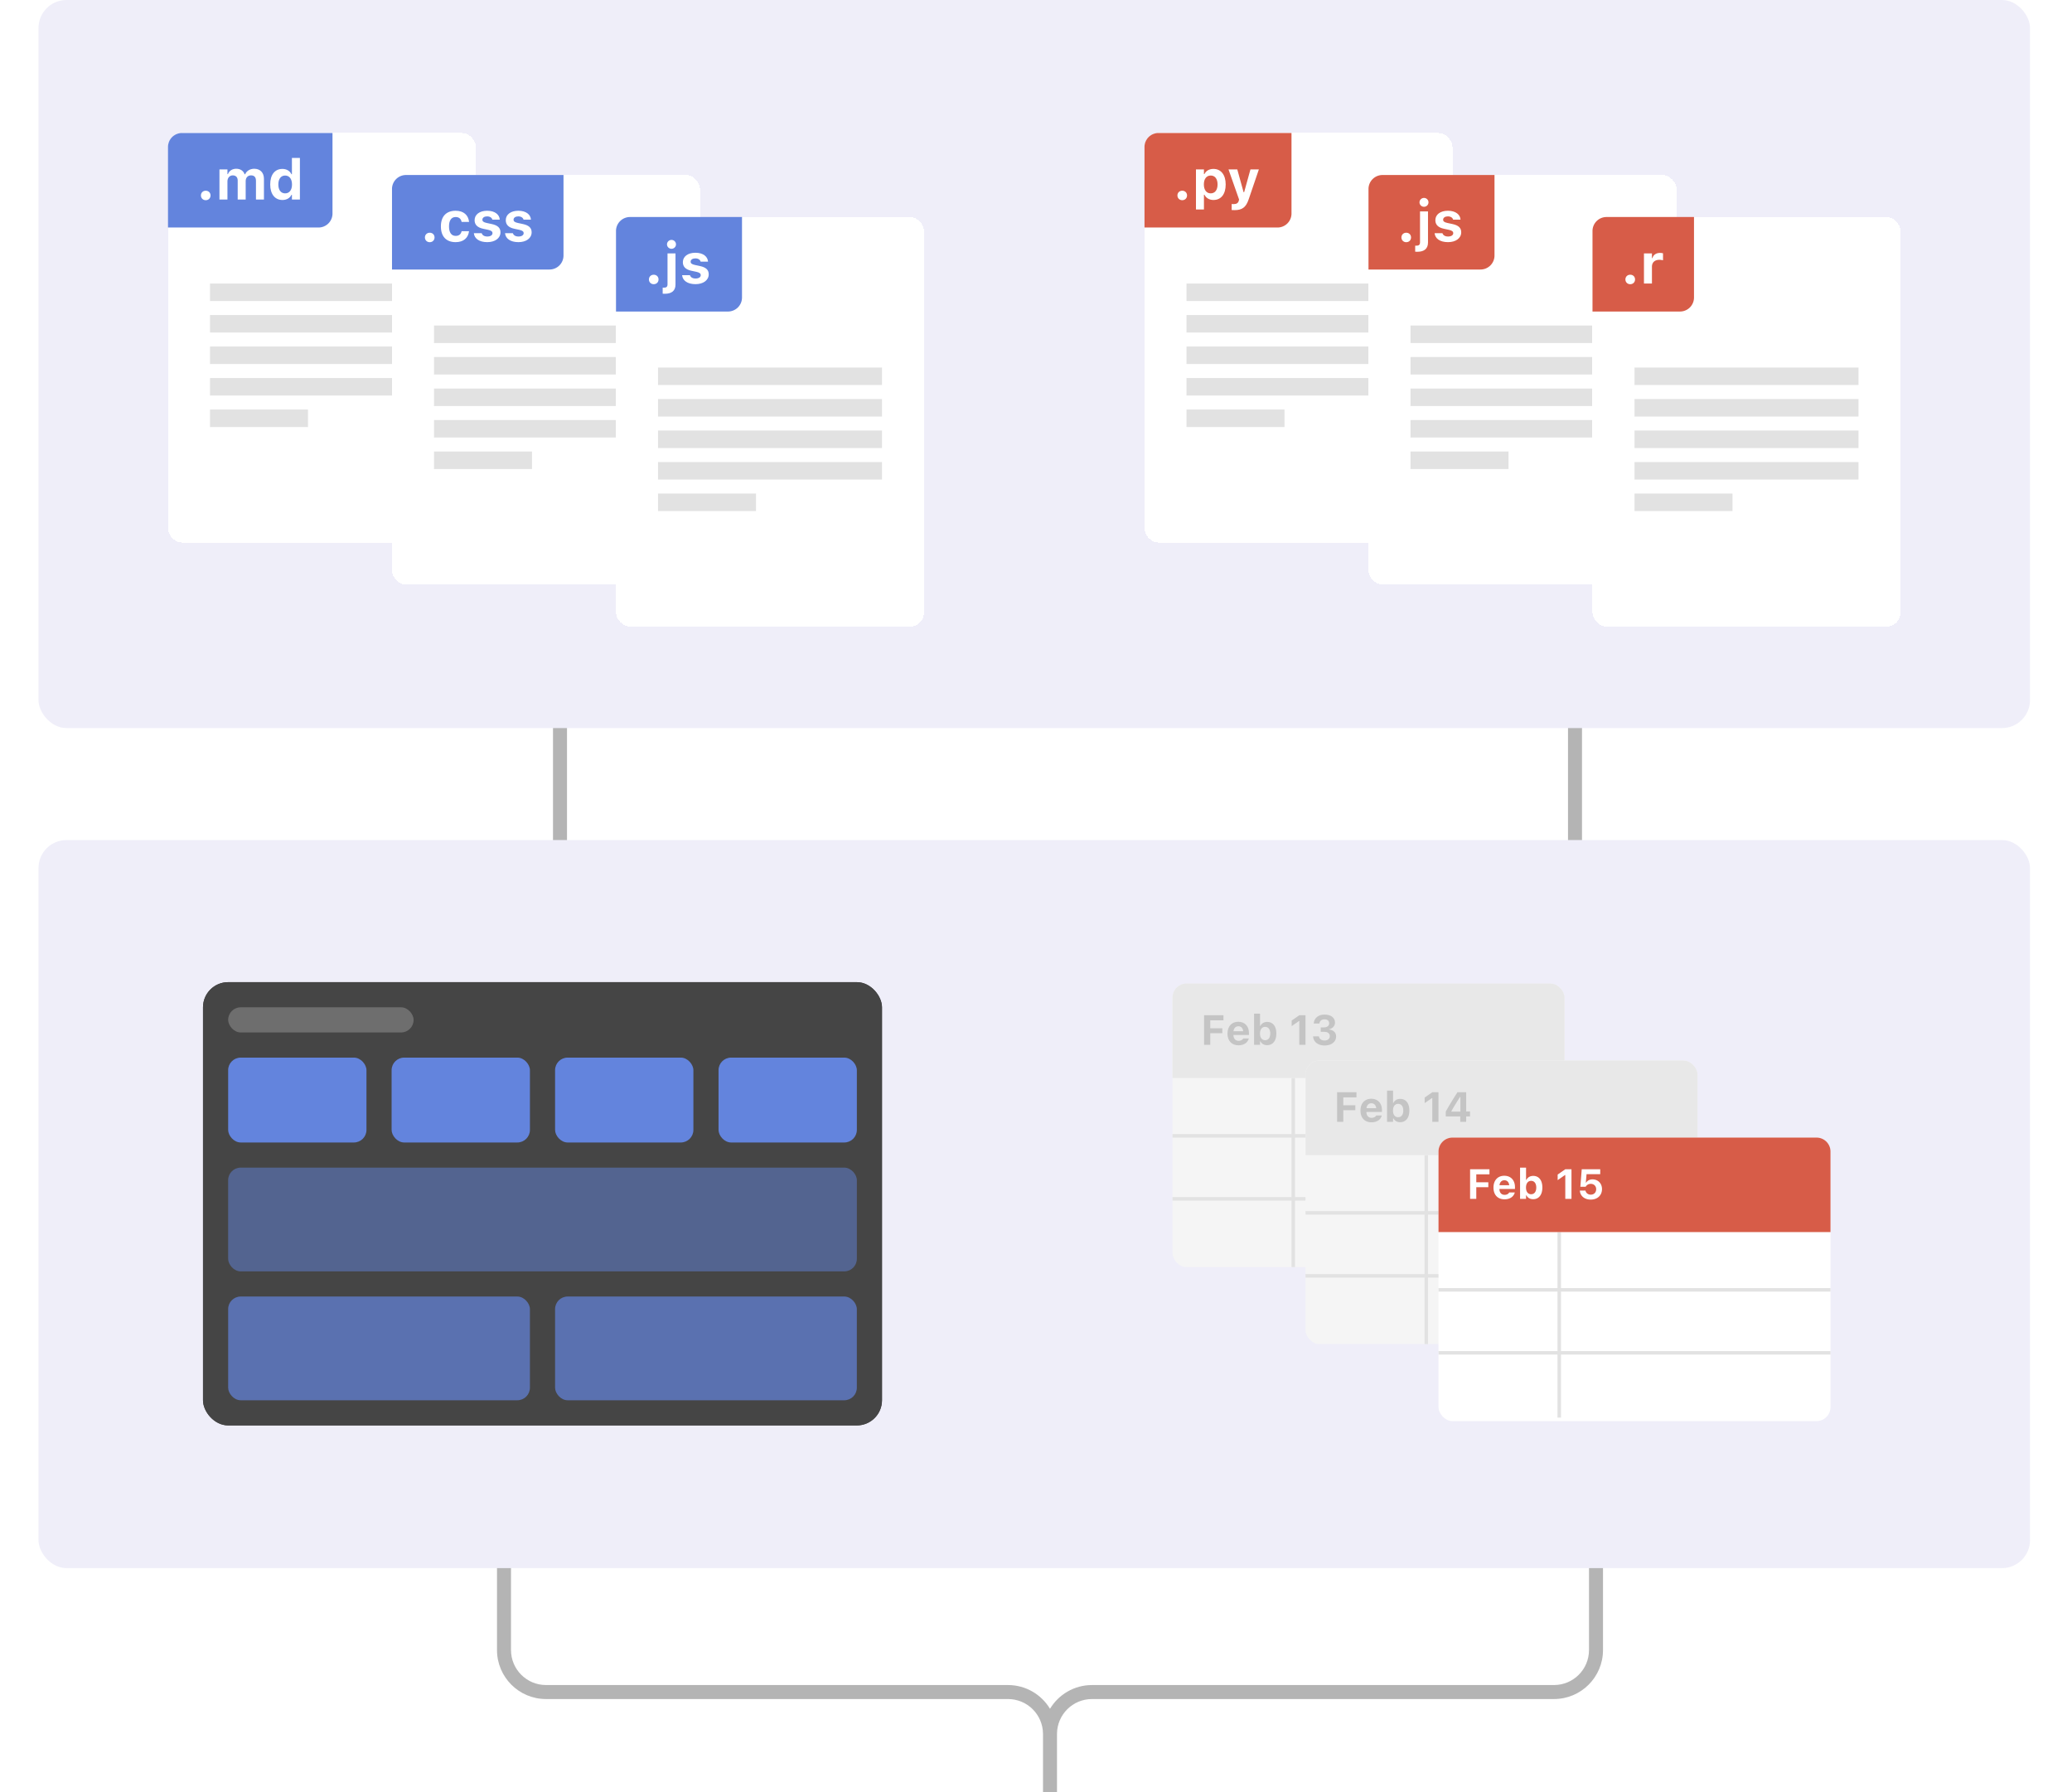 <svg width="592" height="512" fill="none" xmlns="http://www.w3.org/2000/svg"><path opacity=".4" d="M160 240v-32m290 32v-32" stroke="#454545" stroke-width="4"/><path opacity=".4" fill-rule="evenodd" clip-rule="evenodd" d="M298 495.403V512h4v-16.597-.083c.045-5.485 4.505-9.917 10-9.917h132c7.732 0 14-6.268 14-14V448h-4v23.403c0 5.522-4.477 10-10 10H312c-5.093 0-9.55 2.719-12 6.784-2.45-4.065-6.907-6.784-12-6.784H156c-5.523 0-10-4.478-10-10V448h-4v23.403c0 7.732 6.268 14 14 14h132c5.495 0 9.955 4.432 10 9.917v.083z" fill="#454545"/><rect x="11" width="569" height="208" rx="8" fill="#6350C3" fill-opacity=".1" style="mix-blend-mode:multiply"/><g filter="url(#filter0_d_4590_31308)"><rect x="327" y="34" width="88" height="117" rx="4" fill="#fff" shape-rendering="crispEdges"/><path d="M327 38a4 4 0 0 1 4-4h38v23a4 4 0 0 1-4 4h-38V38z" fill="#D75C48"/><path d="M337.781 53.195c-.797 0-1.375-.586-1.375-1.36 0-.773.578-1.35 1.375-1.35.805 0 1.375.578 1.375 1.35 0 .774-.57 1.36-1.375 1.36zm3.922 2.657V44.398h2.281v1.329h.141c.445-.922 1.359-1.47 2.578-1.47 2.149 0 3.492 1.688 3.492 4.43v.016c0 2.766-1.312 4.43-3.492 4.43-1.18 0-2.141-.57-2.578-1.508h-.141v4.227h-2.281zm4.219-4.61c1.203 0 1.953-.96 1.953-2.539v-.016c0-1.578-.742-2.539-1.953-2.539-1.203 0-1.961.961-1.961 2.54v.015c0 1.578.766 2.54 1.961 2.54zm6.805 4.79c-.266 0-.555-.009-.821-.024v-1.719c.156.016.383.023.594.023.812 0 1.281-.312 1.445-.984l.078-.328L351 44.398h2.508l1.804 6.516h.157l1.804-6.516h2.407l-2.93 8.594c-.766 2.274-1.898 3.04-4.023 3.04z" fill="#fff"/><path fill="#E2E2E2" d="M339 77H403V82H339z"/><path fill="#E2E2E2" d="M339 86H403V91H339z"/><path fill="#E2E2E2" d="M339 95H403V100H339z"/><path fill="#E2E2E2" d="M339 104H403V109H339z"/><path fill="#E2E2E2" d="M339 113H367V118H339z"/></g><g filter="url(#filter1_d_4590_31308)"><rect x="391" y="46" width="88" height="117" rx="4" fill="#fff" shape-rendering="crispEdges"/><path d="M391 50a4 4 0 0 1 4-4h32v23a4 4 0 0 1-4 4h-32V50z" fill="#D75C48"/><path d="M401.781 65.195c-.797 0-1.375-.586-1.375-1.36 0-.773.578-1.35 1.375-1.35.805 0 1.375.578 1.375 1.35 0 .774-.57 1.36-1.375 1.36zm5.078-10.117c-.703 0-1.289-.562-1.289-1.266 0-.71.586-1.273 1.289-1.273s1.282.563 1.282 1.273c0 .704-.579 1.266-1.282 1.266zm-1.914 12.852c-.203 0-.476-.016-.609-.024v-1.719c.086.008.187.008.289.008.781 0 1.094-.265 1.094-.976v-8.82H408v8.882c0 1.758-1.062 2.649-3.055 2.649zm8.774-2.75c-2.336 0-3.664-1.047-3.828-2.524l-.008-.031h2.242l.016.031c.179.532.703.914 1.601.914.875 0 1.469-.375 1.469-.945v-.016c0-.46-.344-.75-1.219-.945l-1.437-.305c-1.641-.351-2.453-1.156-2.453-2.445v-.008c0-1.617 1.437-2.695 3.586-2.695 2.257 0 3.507 1.125 3.601 2.508v.031h-2.117l-.008-.04c-.125-.46-.633-.89-1.484-.89-.789 0-1.352.367-1.352.946v.007c0 .461.32.727 1.211.922l1.43.305c1.719.367 2.523 1.086 2.523 2.36v.007c0 1.703-1.57 2.813-3.773 2.813z" fill="#fff"/><path fill="#E2E2E2" d="M403 89H467V94H403z"/><path fill="#E2E2E2" d="M403 98H467V103H403z"/><path fill="#E2E2E2" d="M403 107H467V112H403z"/><path fill="#E2E2E2" d="M403 116H467V121H403z"/><path fill="#E2E2E2" d="M403 125H431V130H403z"/></g><g filter="url(#filter2_d_4590_31308)"><rect x="455" y="58" width="88" height="117" rx="4" fill="#fff" shape-rendering="crispEdges"/><path d="M455 62a4 4 0 0 1 4-4h25v23a4 4 0 0 1-4 4h-25V62z" fill="#D75C48"/><path d="M465.781 77.195c-.797 0-1.375-.586-1.375-1.36 0-.772.578-1.35 1.375-1.35.805 0 1.375.578 1.375 1.35 0 .774-.57 1.36-1.375 1.36zm3.922-.195v-8.602h2.281v1.336h.141c.273-.93 1.055-1.476 2.172-1.476.305 0 .625.047.851.11v1.991a4.73 4.73 0 0 0-1.046-.132c-1.297 0-2.118.742-2.118 1.96V77h-2.281z" fill="#fff"/><path fill="#E2E2E2" d="M467 101H531V106H467z"/><path fill="#E2E2E2" d="M467 110H531V115H467z"/><path fill="#E2E2E2" d="M467 119H531V124H467z"/><path fill="#E2E2E2" d="M467 128H531V133H467z"/><path fill="#E2E2E2" d="M467 137H495V142H467z"/></g><g filter="url(#filter3_d_4590_31308)"><rect x="48" y="34" width="88" height="117" rx="4" fill="#fff" shape-rendering="crispEdges"/><path d="M48 38a4 4 0 0 1 4-4h43v23a4 4 0 0 1-4 4H48V38z" fill="#6384DD"/><path d="M58.781 53.195c-.797 0-1.375-.586-1.375-1.36 0-.773.578-1.35 1.375-1.35.805 0 1.375.578 1.375 1.35 0 .774-.57 1.36-1.375 1.36zM62.703 53v-8.602h2.281v1.344h.141c.367-.969 1.258-1.531 2.383-1.531 1.172 0 2.039.594 2.39 1.586h.141c.39-.953 1.39-1.586 2.594-1.586 1.71 0 2.781 1.11 2.781 2.883V53h-2.281v-5.336c0-1.039-.469-1.562-1.422-1.562-.922 0-1.516.68-1.516 1.609V53h-2.28v-5.438c0-.921-.524-1.46-1.415-1.46-.89 0-1.516.726-1.516 1.71V53h-2.28zm17.992.133c-2.148 0-3.492-1.68-3.492-4.43v-.016c0-2.765 1.313-4.43 3.492-4.43 1.18 0 2.14.579 2.57 1.516h.141V41.11h2.281V53h-2.28v-1.336h-.141c-.446.93-1.36 1.469-2.57 1.469zm.774-1.89c1.21 0 1.96-.954 1.96-2.532v-.016c0-1.578-.757-2.547-1.96-2.547-1.203 0-1.946.97-1.946 2.54v.015c0 1.586.743 2.54 1.946 2.54z" fill="#fff"/><path fill="#E2E2E2" d="M60 77H124V82H60z"/><path fill="#E2E2E2" d="M60 86H124V91H60z"/><path fill="#E2E2E2" d="M60 95H124V100H60z"/><path fill="#E2E2E2" d="M60 104H124V109H60z"/><path fill="#E2E2E2" d="M60 113H88V118H60z"/></g><g filter="url(#filter4_d_4590_31308)"><rect x="112" y="46" width="88" height="117" rx="4" fill="#fff" shape-rendering="crispEdges"/><path d="M112 50a4 4 0 0 1 4-4h45v23a4 4 0 0 1-4 4h-45V50z" fill="#6384DD"/><path d="M122.781 65.195c-.797 0-1.375-.586-1.375-1.36 0-.773.578-1.35 1.375-1.35.805 0 1.375.578 1.375 1.35 0 .774-.57 1.36-1.375 1.36zm7.399-.015c-2.688 0-4.211-1.633-4.211-4.493v-.015c0-2.828 1.515-4.461 4.211-4.461 2.281 0 3.632 1.242 3.836 3.164v.023h-2.125l-.008-.015c-.149-.836-.719-1.383-1.695-1.383-1.227 0-1.899.953-1.899 2.672v.016c0 1.742.68 2.703 1.899 2.703.937 0 1.492-.446 1.695-1.305l.015-.031h2.11l-.008.047c-.234 1.875-1.578 3.078-3.82 3.078zm9.039 0c-2.336 0-3.664-1.047-3.828-2.524l-.008-.031h2.242l.016.031c.179.532.703.914 1.601.914.875 0 1.469-.375 1.469-.945v-.016c0-.46-.344-.75-1.219-.945l-1.437-.305c-1.641-.351-2.453-1.156-2.453-2.445v-.008c0-1.617 1.437-2.695 3.586-2.695 2.257 0 3.507 1.125 3.601 2.508v.031h-2.117l-.008-.04c-.125-.46-.633-.89-1.484-.89-.789 0-1.352.367-1.352.946v.007c0 .461.32.727 1.211.922l1.43.305c1.719.367 2.523 1.086 2.523 2.36v.007c0 1.703-1.57 2.813-3.773 2.813zm8.906 0c-2.336 0-3.664-1.047-3.828-2.524l-.008-.031h2.242l.016.031c.18.532.703.914 1.601.914.875 0 1.469-.375 1.469-.945v-.016c0-.46-.344-.75-1.219-.945l-1.437-.305c-1.641-.351-2.453-1.156-2.453-2.445v-.008c0-1.617 1.437-2.695 3.586-2.695 2.258 0 3.508 1.125 3.601 2.508v.031h-2.117l-.008-.04c-.125-.46-.632-.89-1.484-.89-.789 0-1.352.367-1.352.946v.007c0 .461.321.727 1.211.922l1.43.305c1.719.367 2.523 1.086 2.523 2.36v.007c0 1.703-1.57 2.813-3.773 2.813z" fill="#fff"/><path fill="#E2E2E2" d="M124 89H188V94H124z"/><path fill="#E2E2E2" d="M124 98H188V103H124z"/><path fill="#E2E2E2" d="M124 107H188V112H124z"/><path fill="#E2E2E2" d="M124 116H188V121H124z"/><path fill="#E2E2E2" d="M124 125H152V130H124z"/></g><g filter="url(#filter5_d_4590_31308)"><rect x="176" y="58" width="88" height="117" rx="4" fill="#fff" shape-rendering="crispEdges"/><path d="M176 62a4 4 0 0 1 4-4h32v23a4 4 0 0 1-4 4h-32V62z" fill="#6384DD"/><path d="M186.781 77.195c-.797 0-1.375-.586-1.375-1.36 0-.772.578-1.35 1.375-1.35.805 0 1.375.578 1.375 1.35 0 .774-.57 1.36-1.375 1.36zm5.078-10.117c-.703 0-1.289-.562-1.289-1.266 0-.71.586-1.273 1.289-1.273s1.282.563 1.282 1.273c0 .704-.579 1.266-1.282 1.266zm-1.914 12.852c-.203 0-.476-.016-.609-.024v-1.719c.086.008.187.008.289.008.781 0 1.094-.265 1.094-.976v-8.82H193v8.882c0 1.758-1.062 2.649-3.055 2.649zm8.774-2.75c-2.336 0-3.664-1.047-3.828-2.524l-.008-.031h2.242l.016.031c.179.531.703.914 1.601.914.875 0 1.469-.375 1.469-.945v-.016c0-.46-.344-.75-1.219-.945l-1.437-.305c-1.641-.351-2.453-1.156-2.453-2.445v-.008c0-1.617 1.437-2.695 3.586-2.695 2.257 0 3.507 1.125 3.601 2.508v.031h-2.117l-.008-.04c-.125-.46-.633-.89-1.484-.89-.789 0-1.352.368-1.352.946v.007c0 .461.32.727 1.211.922l1.43.305c1.719.367 2.523 1.086 2.523 2.36v.007c0 1.703-1.57 2.813-3.773 2.813z" fill="#fff"/><path fill="#E2E2E2" d="M188 101H252V106H188z"/><path fill="#E2E2E2" d="M188 110H252V115H188z"/><path fill="#E2E2E2" d="M188 119H252V124H188z"/><path fill="#E2E2E2" d="M188 128H252V133H188z"/><path fill="#E2E2E2" d="M188 137H216V142H188z"/></g><rect x="11" y="240" width="569" height="208" rx="8" fill="#6350C3" fill-opacity=".1" style="mix-blend-mode:multiply"/><g clip-path="url(#clip0_4590_31308)" filter="url(#filter6_d_4590_31308)"><rect x="335" y="277" width="112" height="81" rx="4" fill="#F5F5F5"/><path fill="#E2E2E2" d="M369 304H370V358H369z"/><path fill="#E2E2E2" d="M335 320H447V321H335z"/><path fill="#E2E2E2" d="M335 338H447V339H335z"/><path d="M335 281a4 4 0 0 1 4-4h104a4 4 0 0 1 4 4v23H335v-23z" fill="#E8E8E8"/><path d="M344.025 294.5v-8.455h5.537v1.459h-3.767v2.267h3.439v1.401h-3.439v3.328h-1.77zm9.838.135c-1.963 0-3.152-1.283-3.152-3.352v-.006c0-2.05 1.201-3.369 3.082-3.369 1.881 0 3.053 1.289 3.053 3.24v.534h-4.442c.018 1.06.586 1.675 1.494 1.675.75 0 1.166-.398 1.284-.644l.017-.035h1.594l-.012.058c-.199.809-1.031 1.899-2.918 1.899zm-.041-5.444c-.744 0-1.295.504-1.4 1.418h2.783c-.105-.937-.639-1.418-1.383-1.418zm8.233 5.409c-.914 0-1.6-.405-1.934-1.102h-.105v1.002h-1.711v-8.918h1.711v3.498h.105c.328-.703 1.049-1.137 1.934-1.137 1.634 0 2.619 1.248 2.619 3.323v.011c0 2.063-1.008 3.323-2.619 3.323zm-.586-1.418c.908 0 1.465-.715 1.465-1.905v-.011c0-1.178-.563-1.905-1.465-1.905-.897 0-1.471.727-1.471 1.91v.012c0 1.184.568 1.899 1.471 1.899zm9.756 1.318v-6.785h-.106l-2.074 1.441v-1.594l2.185-1.517h1.764v8.455h-1.769zm7.23.188c-1.91 0-3.17-1.026-3.287-2.538l-.006-.076h1.693l.006.065c.077.656.68 1.125 1.594 1.125.902 0 1.494-.504 1.494-1.219v-.012c0-.808-.603-1.254-1.629-1.254h-.966v-1.259h.943c.891 0 1.465-.469 1.465-1.155v-.011c0-.704-.487-1.137-1.319-1.137s-1.388.451-1.459 1.154l-.005.053h-1.629l.005-.07c.124-1.512 1.313-2.497 3.088-2.497 1.817 0 2.989.914 2.989 2.262v.012c0 1.055-.774 1.74-1.764 1.945v.035c1.26.118 2.08.844 2.08 1.993v.011c0 1.535-1.318 2.573-3.293 2.573z" fill="#C4C4C4"/></g><g clip-path="url(#clip1_4590_31308)" filter="url(#filter7_d_4590_31308)"><rect x="373" y="299" width="112" height="81" rx="4" fill="#F5F5F5"/><path fill="#E2E2E2" d="M407 326H408V380H407z"/><path fill="#E2E2E2" d="M373 342H485V343H373z"/><path fill="#E2E2E2" d="M373 360H485V361H373z"/><path d="M373 303a4 4 0 0 1 4-4h104a4 4 0 0 1 4 4v23H373v-23z" fill="#E8E8E8"/><path d="M382.025 316.5v-8.455h5.537v1.459h-3.767v2.267h3.439v1.401h-3.439v3.328h-1.77zm9.838.135c-1.963 0-3.152-1.283-3.152-3.352v-.006c0-2.05 1.201-3.369 3.082-3.369 1.881 0 3.053 1.289 3.053 3.24v.534h-4.442c.018 1.06.586 1.675 1.494 1.675.75 0 1.166-.398 1.284-.644l.017-.035h1.594l-.012.058c-.199.809-1.031 1.899-2.918 1.899zm-.041-5.444c-.744 0-1.295.504-1.4 1.418h2.783c-.105-.937-.639-1.418-1.383-1.418zm8.233 5.409c-.914 0-1.6-.405-1.934-1.102h-.105v1.002h-1.711v-8.918h1.711v3.498h.105c.328-.703 1.049-1.137 1.934-1.137 1.634 0 2.619 1.248 2.619 3.323v.011c0 2.063-1.008 3.323-2.619 3.323zm-.586-1.418c.908 0 1.465-.715 1.465-1.905v-.011c0-1.178-.563-1.905-1.465-1.905-.897 0-1.471.727-1.471 1.91v.012c0 1.184.568 1.899 1.471 1.899zm9.756 1.318v-6.785h-.106l-2.074 1.441v-1.594l2.185-1.517h1.764v8.455h-1.769zm7.992 0v-1.553h-4.143v-1.388a103.472 103.472 0 0 1 3.346-5.514h2.484v5.484h1.102v1.418h-1.102v1.553h-1.687zm-2.549-2.924h2.584v-4.189h-.094a73.189 73.189 0 0 0-2.49 4.095v.094z" fill="#C4C4C4"/></g><g filter="url(#filter8_d_4590_31308)"><rect x="411" y="321" width="112" height="81" rx="4" fill="#fff"/><path fill="#E2E2E2" d="M445 348H446V401H445z"/><path fill="#E2E2E2" d="M411 364H523V365H411z"/><path fill="#E2E2E2" d="M411 382H523V383H411z"/><path d="M411 325a4 4 0 0 1 4-4h104a4 4 0 0 1 4 4v23H411v-23z" fill="#D75C48"/><path d="M420.025 338.5v-8.455h5.537v1.459h-3.767v2.267h3.439v1.401h-3.439v3.328h-1.77zm9.838.135c-1.963 0-3.152-1.283-3.152-3.352v-.006c0-2.05 1.201-3.369 3.082-3.369 1.881 0 3.053 1.289 3.053 3.24v.534h-4.442c.018 1.06.586 1.675 1.494 1.675.75 0 1.166-.398 1.284-.644l.017-.035h1.594l-.012.058c-.199.809-1.031 1.899-2.918 1.899zm-.041-5.444c-.744 0-1.295.504-1.4 1.418h2.783c-.105-.937-.639-1.418-1.383-1.418zm8.233 5.409c-.914 0-1.6-.405-1.934-1.102h-.105v1.002h-1.711v-8.918h1.711v3.498h.105c.328-.703 1.049-1.137 1.934-1.137 1.634 0 2.619 1.248 2.619 3.323v.011c0 2.063-1.008 3.323-2.619 3.323zm-.586-1.418c.908 0 1.465-.715 1.465-1.905v-.011c0-1.178-.563-1.905-1.465-1.905-.897 0-1.471.727-1.471 1.91v.012c0 1.184.568 1.899 1.471 1.899zm9.756 1.318v-6.785h-.106l-2.074 1.441v-1.594l2.185-1.517h1.764v8.455h-1.769zm7.277.217c-1.811 0-3.006-1.078-3.106-2.49l-.005-.082h1.605l.012.041c.123.621.703 1.119 1.5 1.119.908 0 1.541-.639 1.541-1.547v-.012c0-.902-.639-1.529-1.535-1.529-.428 0-.791.123-1.073.363a1.514 1.514 0 0 0-.392.469h-1.518l.393-5.004h5.285v1.406h-3.908l-.211 2.408h.105c.34-.568.996-.92 1.805-.92 1.576 0 2.713 1.161 2.713 2.772v.012c0 1.781-1.313 2.994-3.211 2.994z" fill="#fff"/></g><g filter="url(#filter9_d_4590_31308)"><rect x="58" y="277" width="194" height="126.639" rx="7.185" fill="#454545"/><rect x="58.449" y="277.449" width="193.102" height="125.741" rx="6.736" stroke="#454545" stroke-width=".898"/><rect x="65.185" y="284.186" width="52.991" height="7.185" rx="3.593" fill="#6E6E6E"/><rect x="65.185" y="298.556" width="39.519" height="24.25" rx="3.593" fill="#6384DD"/><rect x="111.889" y="298.556" width="39.519" height="24.25" rx="3.593" fill="#6384DD"/><rect x="158.593" y="298.556" width="39.519" height="24.25" rx="3.593" fill="#6384DD"/><rect x="205.296" y="298.556" width="39.519" height="24.25" rx="3.593" fill="#6384DD"/><rect opacity=".5" x="65.185" y="329.991" width="179.63" height="29.639" rx="3.593" fill="#6384DD"/><rect opacity=".7" x="65.185" y="366.814" width="86.222" height="29.639" rx="3.593" fill="#6384DD"/><rect opacity=".7" x="158.592" y="366.814" width="86.222" height="29.639" rx="3.593" fill="#6384DD"/></g><defs><filter id="filter0_d_4590_31308" x="315" y="26" width="112" height="141" filterUnits="userSpaceOnUse" color-interpolation-filters="sRGB"><feFlood flood-opacity="0" result="BackgroundImageFix"/><feColorMatrix in="SourceAlpha" values="0 0 0 0 0 0 0 0 0 0 0 0 0 0 0 0 0 0 127 0" result="hardAlpha"/><feOffset dy="4"/><feGaussianBlur stdDeviation="6"/><feComposite in2="hardAlpha" operator="out"/><feColorMatrix values="0 0 0 0 0 0 0 0 0 0 0 0 0 0 0 0 0 0 0.15 0"/><feBlend in2="BackgroundImageFix" result="effect1_dropShadow_4590_31308"/><feBlend in="SourceGraphic" in2="effect1_dropShadow_4590_31308" result="shape"/></filter><filter id="filter1_d_4590_31308" x="379" y="38" width="112" height="141" filterUnits="userSpaceOnUse" color-interpolation-filters="sRGB"><feFlood flood-opacity="0" result="BackgroundImageFix"/><feColorMatrix in="SourceAlpha" values="0 0 0 0 0 0 0 0 0 0 0 0 0 0 0 0 0 0 127 0" result="hardAlpha"/><feOffset dy="4"/><feGaussianBlur stdDeviation="6"/><feComposite in2="hardAlpha" operator="out"/><feColorMatrix values="0 0 0 0 0 0 0 0 0 0 0 0 0 0 0 0 0 0 0.15 0"/><feBlend in2="BackgroundImageFix" result="effect1_dropShadow_4590_31308"/><feBlend in="SourceGraphic" in2="effect1_dropShadow_4590_31308" result="shape"/></filter><filter id="filter2_d_4590_31308" x="443" y="50" width="112" height="141" filterUnits="userSpaceOnUse" color-interpolation-filters="sRGB"><feFlood flood-opacity="0" result="BackgroundImageFix"/><feColorMatrix in="SourceAlpha" values="0 0 0 0 0 0 0 0 0 0 0 0 0 0 0 0 0 0 127 0" result="hardAlpha"/><feOffset dy="4"/><feGaussianBlur stdDeviation="6"/><feComposite in2="hardAlpha" operator="out"/><feColorMatrix values="0 0 0 0 0 0 0 0 0 0 0 0 0 0 0 0 0 0 0.15 0"/><feBlend in2="BackgroundImageFix" result="effect1_dropShadow_4590_31308"/><feBlend in="SourceGraphic" in2="effect1_dropShadow_4590_31308" result="shape"/></filter><filter id="filter3_d_4590_31308" x="36" y="26" width="112" height="141" filterUnits="userSpaceOnUse" color-interpolation-filters="sRGB"><feFlood flood-opacity="0" result="BackgroundImageFix"/><feColorMatrix in="SourceAlpha" values="0 0 0 0 0 0 0 0 0 0 0 0 0 0 0 0 0 0 127 0" result="hardAlpha"/><feOffset dy="4"/><feGaussianBlur stdDeviation="6"/><feComposite in2="hardAlpha" operator="out"/><feColorMatrix values="0 0 0 0 0 0 0 0 0 0 0 0 0 0 0 0 0 0 0.15 0"/><feBlend in2="BackgroundImageFix" result="effect1_dropShadow_4590_31308"/><feBlend in="SourceGraphic" in2="effect1_dropShadow_4590_31308" result="shape"/></filter><filter id="filter4_d_4590_31308" x="100" y="38" width="112" height="141" filterUnits="userSpaceOnUse" color-interpolation-filters="sRGB"><feFlood flood-opacity="0" result="BackgroundImageFix"/><feColorMatrix in="SourceAlpha" values="0 0 0 0 0 0 0 0 0 0 0 0 0 0 0 0 0 0 127 0" result="hardAlpha"/><feOffset dy="4"/><feGaussianBlur stdDeviation="6"/><feComposite in2="hardAlpha" operator="out"/><feColorMatrix values="0 0 0 0 0 0 0 0 0 0 0 0 0 0 0 0 0 0 0.15 0"/><feBlend in2="BackgroundImageFix" result="effect1_dropShadow_4590_31308"/><feBlend in="SourceGraphic" in2="effect1_dropShadow_4590_31308" result="shape"/></filter><filter id="filter5_d_4590_31308" x="164" y="50" width="112" height="141" filterUnits="userSpaceOnUse" color-interpolation-filters="sRGB"><feFlood flood-opacity="0" result="BackgroundImageFix"/><feColorMatrix in="SourceAlpha" values="0 0 0 0 0 0 0 0 0 0 0 0 0 0 0 0 0 0 127 0" result="hardAlpha"/><feOffset dy="4"/><feGaussianBlur stdDeviation="6"/><feComposite in2="hardAlpha" operator="out"/><feColorMatrix values="0 0 0 0 0 0 0 0 0 0 0 0 0 0 0 0 0 0 0.15 0"/><feBlend in2="BackgroundImageFix" result="effect1_dropShadow_4590_31308"/><feBlend in="SourceGraphic" in2="effect1_dropShadow_4590_31308" result="shape"/></filter><filter id="filter6_d_4590_31308" x="323" y="269" width="136" height="105" filterUnits="userSpaceOnUse" color-interpolation-filters="sRGB"><feFlood flood-opacity="0" result="BackgroundImageFix"/><feColorMatrix in="SourceAlpha" values="0 0 0 0 0 0 0 0 0 0 0 0 0 0 0 0 0 0 127 0" result="hardAlpha"/><feOffset dy="4"/><feGaussianBlur stdDeviation="6"/><feComposite in2="hardAlpha" operator="out"/><feColorMatrix values="0 0 0 0 0 0 0 0 0 0 0 0 0 0 0 0 0 0 0.15 0"/><feBlend in2="BackgroundImageFix" result="effect1_dropShadow_4590_31308"/><feBlend in="SourceGraphic" in2="effect1_dropShadow_4590_31308" result="shape"/></filter><filter id="filter7_d_4590_31308" x="361" y="291" width="136" height="105" filterUnits="userSpaceOnUse" color-interpolation-filters="sRGB"><feFlood flood-opacity="0" result="BackgroundImageFix"/><feColorMatrix in="SourceAlpha" values="0 0 0 0 0 0 0 0 0 0 0 0 0 0 0 0 0 0 127 0" result="hardAlpha"/><feOffset dy="4"/><feGaussianBlur stdDeviation="6"/><feComposite in2="hardAlpha" operator="out"/><feColorMatrix values="0 0 0 0 0 0 0 0 0 0 0 0 0 0 0 0 0 0 0.15 0"/><feBlend in2="BackgroundImageFix" result="effect1_dropShadow_4590_31308"/><feBlend in="SourceGraphic" in2="effect1_dropShadow_4590_31308" result="shape"/></filter><filter id="filter8_d_4590_31308" x="399" y="313" width="136" height="105" filterUnits="userSpaceOnUse" color-interpolation-filters="sRGB"><feFlood flood-opacity="0" result="BackgroundImageFix"/><feColorMatrix in="SourceAlpha" values="0 0 0 0 0 0 0 0 0 0 0 0 0 0 0 0 0 0 127 0" result="hardAlpha"/><feOffset dy="4"/><feGaussianBlur stdDeviation="6"/><feComposite in2="hardAlpha" operator="out"/><feColorMatrix values="0 0 0 0 0 0 0 0 0 0 0 0 0 0 0 0 0 0 0.15 0"/><feBlend in2="BackgroundImageFix" result="effect1_dropShadow_4590_31308"/><feBlend in="SourceGraphic" in2="effect1_dropShadow_4590_31308" result="shape"/></filter><filter id="filter9_d_4590_31308" x="47.222" y="269.815" width="215.556" height="148.194" filterUnits="userSpaceOnUse" color-interpolation-filters="sRGB"><feFlood flood-opacity="0" result="BackgroundImageFix"/><feColorMatrix in="SourceAlpha" values="0 0 0 0 0 0 0 0 0 0 0 0 0 0 0 0 0 0 127 0" result="hardAlpha"/><feOffset dy="3.593"/><feGaussianBlur stdDeviation="5.389"/><feComposite in2="hardAlpha" operator="out"/><feColorMatrix values="0 0 0 0 0 0 0 0 0 0 0 0 0 0 0 0 0 0 0.1 0"/><feBlend in2="BackgroundImageFix" result="effect1_dropShadow_4590_31308"/><feBlend in="SourceGraphic" in2="effect1_dropShadow_4590_31308" result="shape"/></filter><clipPath id="clip0_4590_31308"><rect x="335" y="277" width="112" height="81" rx="4" fill="#fff"/></clipPath><clipPath id="clip1_4590_31308"><rect x="373" y="299" width="112" height="81" rx="4" fill="#fff"/></clipPath></defs></svg>